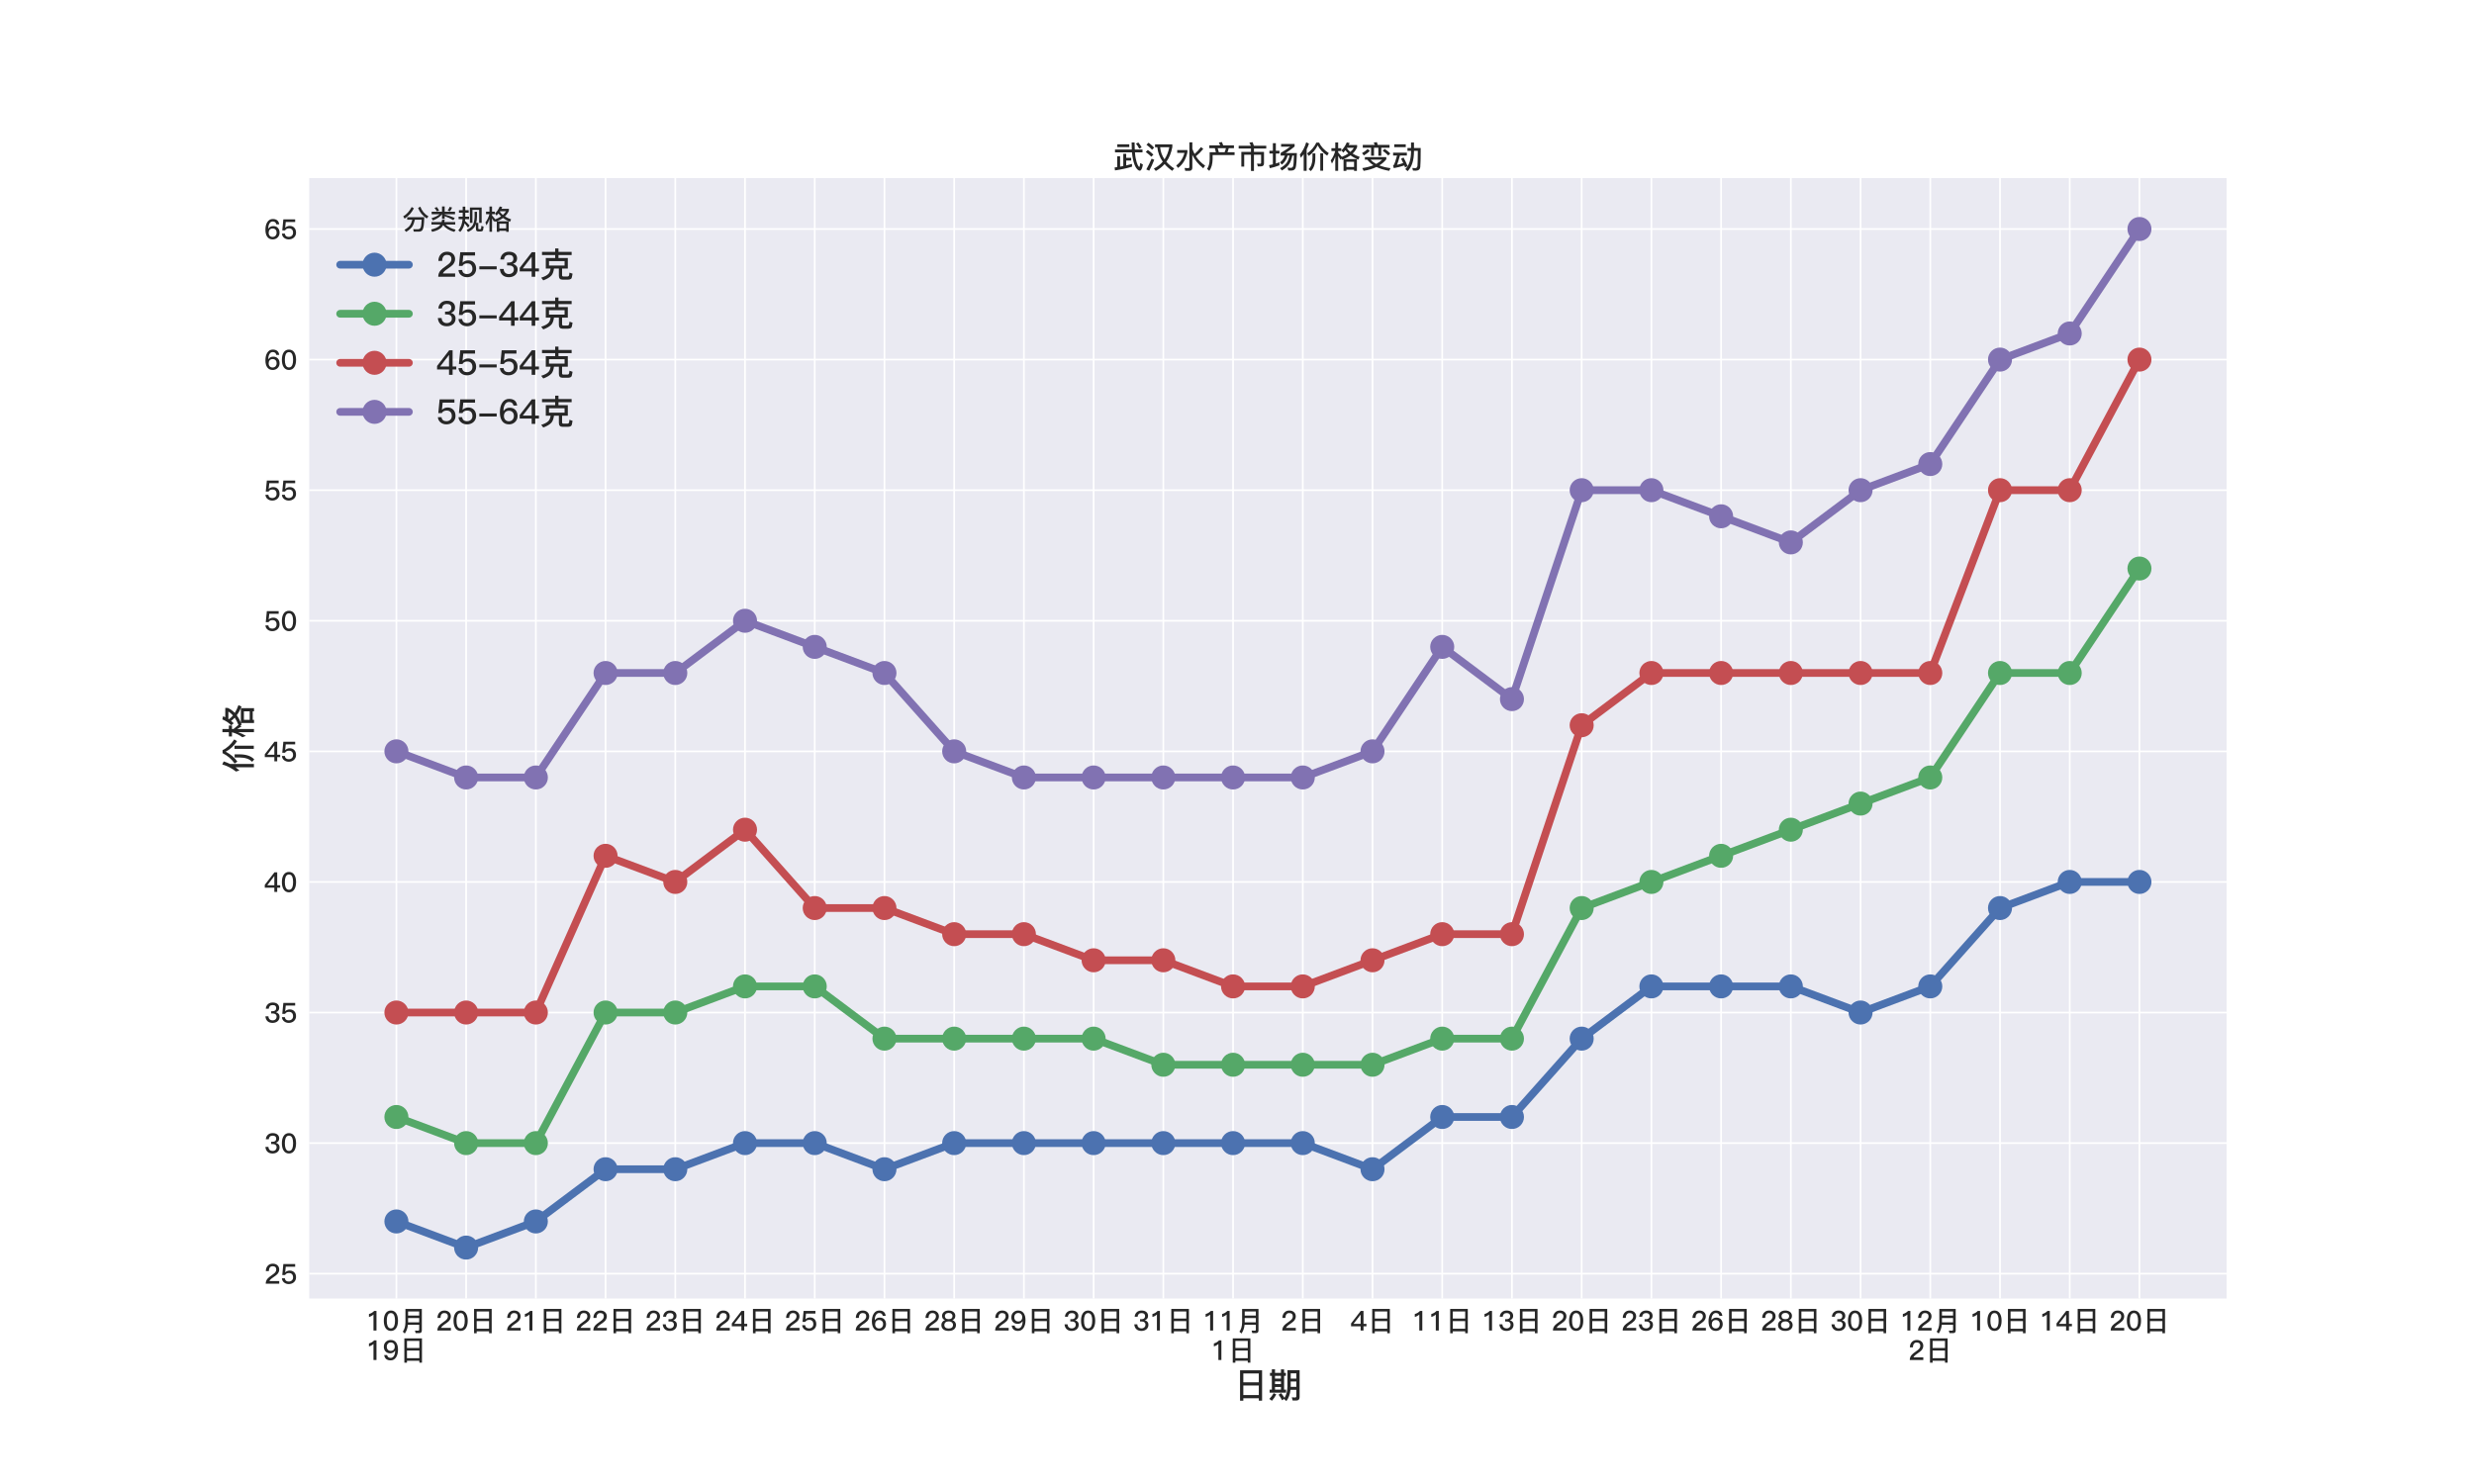 <?xml version="1.0" encoding="utf-8" standalone="no"?>
<!DOCTYPE svg PUBLIC "-//W3C//DTD SVG 1.1//EN"
  "http://www.w3.org/Graphics/SVG/1.1/DTD/svg11.dtd">
<!-- Created with matplotlib (http://matplotlib.org/) -->
<svg height="864pt" version="1.1" viewBox="0 0 1440 864" width="1440pt" xmlns="http://www.w3.org/2000/svg" xmlns:xlink="http://www.w3.org/1999/xlink">
 <defs>
  <style type="text/css">
*{stroke-linecap:butt;stroke-linejoin:round;}
  </style>
 </defs>
 <g id="figure_1">
  <g id="patch_1">
   <path d="M 0 864 
L 1440 864 
L 1440 0 
L 0 0 
z
" style="fill:#ffffff;"/>
  </g>
  <g id="axes_1">
   <g id="patch_2">
    <path d="M 180 756 
L 1296 756 
L 1296 103.68 
L 180 103.68 
z
" style="fill:#eaeaf2;"/>
   </g>
   <g id="matplotlib.axis_1">
    <g id="xtick_1">
     <g id="line2d_1">
      <path clip-path="url(#p095905f7a2)" d="M 230.727 756 
L 230.727 103.68 
" style="fill:none;stroke:#ffffff;stroke-linecap:round;"/>
     </g>
     <g id="line2d_2"/>
     <g id="text_1">
      <!-- 10月 -->
      <defs>
       <path d="M 29.203 71.406 
C 26.797 68.797 23.906 66.5 20.406 64.297 
C 16.797 62.297 13.406 60.906 10.203 60.094 
L 10.203 49.297 
C 16.797 51.203 22.203 54.203 26.594 58.297 
L 26.594 0 
L 37.5 0 
L 37.5 71.406 
z
" id=".PingFang-SC-Medium-31"/>
       <path d="M 30 72.797 
C 21.594 72.797 15.094 69.297 10.5 62.203 
C 6.297 55.703 4.203 46.906 4.203 35.703 
C 4.203 24.594 6.297 15.797 10.5 9.203 
C 15.094 2.203 21.594 -1.406 30 -1.406 
C 38.406 -1.406 44.906 2.203 49.5 9.203 
C 53.703 15.797 55.797 24.703 55.797 35.703 
C 55.797 46.797 53.703 55.594 49.5 62.203 
C 44.906 69.297 38.406 72.797 30 72.797 
z
M 30 63.594 
C 35.797 63.594 40 60.406 42.406 53.906 
C 44.094 49.5 45 43.406 45 35.703 
C 45 28.094 44.094 22 42.406 17.5 
C 40 11.094 35.797 7.797 30 7.797 
C 24.094 7.797 20 11.094 17.594 17.5 
C 15.797 22 15 28.094 15 35.703 
C 15 43.406 15.797 49.5 17.594 53.906 
C 20 60.406 24.094 63.594 30 63.594 
z
" id=".PingFang-SC-Medium-30"/>
       <path d="M 32.406 45.5 
L 72.906 45.5 
L 72.906 29.797 
L 32.406 29.797 
z
M 72.906 54.406 
L 32.406 54.406 
L 32.406 69.406 
L 72.906 69.406 
z
M 31.906 21 
L 72.906 21 
L 72.906 3.5 
C 72.906 0.906 71.797 -0.5 69.703 -0.5 
C 65.906 -0.5 61.797 -0.297 57.406 -0.094 
L 60 -9.406 
L 72.797 -9.406 
C 79.203 -9.406 82.5 -6.203 82.5 0.203 
L 82.5 78.5 
L 22.906 78.5 
L 22.906 29.406 
C 22.703 15.797 19.5 4.594 13.203 -4.203 
L 20.5 -10.906 
C 26.797 -2.406 30.594 8.203 31.906 21 
z
" id=".PingFang-SC-Medium-6708"/>
      </defs>
      <g style="fill:#262626;" transform="translate(213.127 774.648)scale(0.16 -0.16)">
       <use xlink:href="#.PingFang-SC-Medium-31"/>
       <use x="60" xlink:href="#.PingFang-SC-Medium-30"/>
       <use x="120" xlink:href="#.PingFang-SC-Medium-6708"/>
      </g>
      <!-- 19日 -->
      <defs>
       <path d="M 29.203 72.797 
C 22.094 72.797 16.203 70.5 11.406 65.797 
C 6.594 61.203 4.297 55.406 4.297 48.203 
C 4.297 41.203 6.297 35.5 10.406 31.094 
C 14.594 26.594 20.297 24.297 27.297 24.297 
C 31 24.297 34.297 25.094 37.203 26.5 
C 40.203 28.094 42.797 30.406 44.797 33.5 
L 45.203 33.5 
C 45.203 33 45.297 32.594 45.297 32.203 
C 45.297 25.297 43.797 19.5 41 14.906 
C 38 10.094 34.094 7.594 29.203 7.594 
C 22 7.594 17.594 11.094 16.203 18 
L 5.594 18 
C 7.406 5.094 15.203 -1.406 29.094 -1.406 
C 37.297 -1.406 43.797 2.297 48.703 9.5 
C 53.406 16.703 55.797 26.094 55.797 37.703 
C 55.797 48.703 53.5 57.203 49.094 63.297 
C 44.5 69.703 37.906 72.797 29.203 72.797 
z
M 29.594 63.797 
C 33.797 63.797 37.297 62.406 40 59.594 
C 42.594 56.906 44 53.203 44 48.5 
C 44 43.906 42.703 40.094 40.094 37.297 
C 37.5 34.5 33.906 33.094 29.5 33.094 
C 25 33.094 21.5 34.5 19 37.297 
C 16.297 40 15 43.594 15 48.203 
C 15 52.797 16.297 56.5 19 59.406 
C 21.594 62.406 25.203 63.797 29.594 63.797 
z
" id=".PingFang-SC-Medium-39"/>
       <path d="M 83 78.594 
L 18.906 78.594 
L 18.906 -9.906 
L 28.406 -9.906 
L 28.406 -2.797 
L 73.5 -2.797 
L 73.5 -9.797 
L 83 -9.797 
z
M 28.406 6.5 
L 28.406 34.297 
L 73.5 34.297 
L 73.5 6.5 
z
M 28.406 43.594 
L 28.406 69.406 
L 73.5 69.406 
L 73.5 43.594 
z
" id=".PingFang-SC-Medium-65e5"/>
      </defs>
      <g style="fill:#262626;" transform="translate(213.127 791.792)scale(0.16 -0.16)">
       <use xlink:href="#.PingFang-SC-Medium-31"/>
       <use x="60" xlink:href="#.PingFang-SC-Medium-39"/>
       <use x="120" xlink:href="#.PingFang-SC-Medium-65e5"/>
      </g>
     </g>
    </g>
    <g id="xtick_2">
     <g id="line2d_3">
      <path clip-path="url(#p095905f7a2)" d="M 271.309 756 
L 271.309 103.68 
" style="fill:none;stroke:#ffffff;stroke-linecap:round;"/>
     </g>
     <g id="line2d_4"/>
     <g id="text_2">
      <!-- 20日 -->
      <defs>
       <path d="M 31.094 72.797 
C 23.5 72.797 17.297 70.297 12.703 65.094 
C 8.203 60.297 5.906 53.906 5.797 45.906 
L 16.703 45.906 
C 16.906 51.703 18.094 56 20.5 59 
C 22.797 62.094 26.203 63.594 30.703 63.594 
C 34.906 63.594 38.203 62.594 40.406 60.594 
C 42.594 58.594 43.703 55.594 43.703 51.594 
C 43.703 47.406 42 43.5 38.797 39.906 
C 36.797 37.797 33.406 35.094 28.594 31.703 
C 20.5 26.094 15.094 21.797 12.5 18.703 
C 7.703 13.297 5.406 7.094 5.406 0 
L 54.594 0 
L 54.594 9.594 
L 18.906 9.594 
C 20.406 13.5 25 18 32.703 23.094 
C 39.797 27.906 44.703 31.703 47.5 34.594 
C 52.094 39.703 54.5 45.297 54.5 51.5 
C 54.5 57.797 52.297 62.906 48 66.906 
C 43.594 70.906 37.906 72.797 31.094 72.797 
z
" id=".PingFang-SC-Medium-32"/>
      </defs>
      <g style="fill:#262626;" transform="translate(253.709 774.648)scale(0.16 -0.16)">
       <use xlink:href="#.PingFang-SC-Medium-32"/>
       <use x="60" xlink:href="#.PingFang-SC-Medium-30"/>
       <use x="120" xlink:href="#.PingFang-SC-Medium-65e5"/>
      </g>
     </g>
    </g>
    <g id="xtick_3">
     <g id="line2d_5">
      <path clip-path="url(#p095905f7a2)" d="M 311.891 756 
L 311.891 103.68 
" style="fill:none;stroke:#ffffff;stroke-linecap:round;"/>
     </g>
     <g id="line2d_6"/>
     <g id="text_3">
      <!-- 21日 -->
      <g style="fill:#262626;" transform="translate(294.291 774.648)scale(0.16 -0.16)">
       <use xlink:href="#.PingFang-SC-Medium-32"/>
       <use x="60" xlink:href="#.PingFang-SC-Medium-31"/>
       <use x="120" xlink:href="#.PingFang-SC-Medium-65e5"/>
      </g>
     </g>
    </g>
    <g id="xtick_4">
     <g id="line2d_7">
      <path clip-path="url(#p095905f7a2)" d="M 352.473 756 
L 352.473 103.68 
" style="fill:none;stroke:#ffffff;stroke-linecap:round;"/>
     </g>
     <g id="line2d_8"/>
     <g id="text_4">
      <!-- 22日 -->
      <g style="fill:#262626;" transform="translate(334.873 774.648)scale(0.16 -0.16)">
       <use xlink:href="#.PingFang-SC-Medium-32"/>
       <use x="60" xlink:href="#.PingFang-SC-Medium-32"/>
       <use x="120" xlink:href="#.PingFang-SC-Medium-65e5"/>
      </g>
     </g>
    </g>
    <g id="xtick_5">
     <g id="line2d_9">
      <path clip-path="url(#p095905f7a2)" d="M 393.055 756 
L 393.055 103.68 
" style="fill:none;stroke:#ffffff;stroke-linecap:round;"/>
     </g>
     <g id="line2d_10"/>
     <g id="text_5">
      <!-- 23日 -->
      <defs>
       <path d="M 30.703 72.797 
C 23.703 72.797 18 70.906 13.594 66.906 
C 8.906 62.906 6.297 57.406 5.703 50.297 
L 16.406 50.297 
C 16.797 54.703 18.297 58 20.703 60.203 
C 23.094 62.406 26.5 63.5 30.797 63.5 
C 35 63.5 38.297 62.594 40.5 60.594 
C 42.5 58.703 43.594 56 43.594 52.406 
C 43.594 48.797 42.406 46 40.203 44.094 
C 38 42.203 34.703 41.203 30.297 41.203 
L 25.203 41.203 
L 25.203 33 
L 30.406 33 
C 35.094 33 38.703 32 41.094 30 
C 43.703 28 45 24.906 45 20.703 
C 45 17.094 43.703 14.203 41.297 11.797 
C 38.5 9.203 34.797 7.797 30.203 7.797 
C 26 7.797 22.594 9 20 11.406 
C 17 14 15.5 17.703 15.297 22.5 
L 4.297 22.5 
C 4.906 14.5 7.703 8.406 12.703 4.203 
C 17.094 0.5 23 -1.406 30.297 -1.406 
C 37.906 -1.406 44.203 0.797 49 5 
C 53.5 9.203 55.797 14.594 55.797 21.203 
C 55.797 25.406 54.594 28.906 52.203 31.594 
C 50 34.203 46.797 36.203 42.594 37.5 
C 50.406 40.094 54.406 45.406 54.406 53.203 
C 54.406 59.297 52.203 64.094 48 67.594 
C 43.594 71.094 37.906 72.797 30.703 72.797 
z
" id=".PingFang-SC-Medium-33"/>
      </defs>
      <g style="fill:#262626;" transform="translate(375.455 774.648)scale(0.16 -0.16)">
       <use xlink:href="#.PingFang-SC-Medium-32"/>
       <use x="60" xlink:href="#.PingFang-SC-Medium-33"/>
       <use x="120" xlink:href="#.PingFang-SC-Medium-65e5"/>
      </g>
     </g>
    </g>
    <g id="xtick_6">
     <g id="line2d_11">
      <path clip-path="url(#p095905f7a2)" d="M 433.636 756 
L 433.636 103.68 
" style="fill:none;stroke:#ffffff;stroke-linecap:round;"/>
     </g>
     <g id="line2d_12"/>
     <g id="text_6">
      <!-- 24日 -->
      <defs>
       <path d="M 37.203 71.406 
L 2 25.797 
L 2 15.5 
L 36.797 15.5 
L 36.797 0 
L 47.203 0 
L 47.203 15.5 
L 58 15.5 
L 58 24.203 
L 47.203 24.203 
L 47.203 71.406 
z
M 36.5 57.594 
L 36.797 57.594 
L 36.797 24.203 
L 10.906 24.203 
z
" id=".PingFang-SC-Medium-34"/>
      </defs>
      <g style="fill:#262626;" transform="translate(416.036 774.648)scale(0.16 -0.16)">
       <use xlink:href="#.PingFang-SC-Medium-32"/>
       <use x="60" xlink:href="#.PingFang-SC-Medium-34"/>
       <use x="120" xlink:href="#.PingFang-SC-Medium-65e5"/>
      </g>
     </g>
    </g>
    <g id="xtick_7">
     <g id="line2d_13">
      <path clip-path="url(#p095905f7a2)" d="M 474.218 756 
L 474.218 103.68 
" style="fill:none;stroke:#ffffff;stroke-linecap:round;"/>
     </g>
     <g id="line2d_14"/>
     <g id="text_7">
      <!-- 25日 -->
      <defs>
       <path d="M 9.5 71.406 
L 5.594 31.406 
L 15.797 31.406 
C 17.203 34 19.094 35.906 21.703 37.094 
C 24.094 38.297 26.797 38.797 30 38.797 
C 34.797 38.797 38.406 37.406 41 34.594 
C 43.594 31.797 44.906 27.906 44.906 22.906 
C 44.906 18.297 43.406 14.703 40.406 11.906 
C 37.406 9.203 33.703 7.797 29.297 7.797 
C 25.297 7.797 22.094 8.703 19.703 10.5 
C 17 12.5 15.406 15.594 15 19.594 
L 4.297 19.594 
C 4.797 13 7.594 7.703 12.703 3.906 
C 17.297 0.406 22.797 -1.406 29.203 -1.406 
C 36.297 -1.406 42.406 0.703 47.5 4.906 
C 52.906 9.594 55.703 15.594 55.703 23 
C 55.703 30.703 53.5 36.703 49.297 41.094 
C 45.094 45.5 39.594 47.703 32.906 47.703 
C 29.703 47.703 26.703 47.203 24.094 46.094 
C 21.203 45.094 18.703 43.5 16.5 41.203 
L 16.203 41.203 
L 18.297 61.797 
L 52.5 61.797 
L 52.5 71.406 
z
" id=".PingFang-SC-Medium-35"/>
      </defs>
      <g style="fill:#262626;" transform="translate(456.618 774.648)scale(0.16 -0.16)">
       <use xlink:href="#.PingFang-SC-Medium-32"/>
       <use x="60" xlink:href="#.PingFang-SC-Medium-35"/>
       <use x="120" xlink:href="#.PingFang-SC-Medium-65e5"/>
      </g>
     </g>
    </g>
    <g id="xtick_8">
     <g id="line2d_15">
      <path clip-path="url(#p095905f7a2)" d="M 514.8 756 
L 514.8 103.68 
" style="fill:none;stroke:#ffffff;stroke-linecap:round;"/>
     </g>
     <g id="line2d_16"/>
     <g id="text_8">
      <!-- 26日 -->
      <defs>
       <path d="M 31 72.797 
C 22.797 72.797 16.203 69.203 11.406 61.906 
C 6.594 54.703 4.297 45.297 4.297 33.703 
C 4.297 22.797 6.5 14.297 10.906 8.203 
C 15.5 1.797 22.094 -1.406 30.906 -1.406 
C 37.906 -1.406 43.906 1 48.703 5.594 
C 53.406 10.203 55.797 16.094 55.797 23.203 
C 55.797 30.203 53.703 36 49.594 40.5 
C 45.406 44.906 39.797 47.094 32.797 47.094 
C 29 47.094 25.703 46.406 22.906 44.906 
C 19.797 43.406 17.297 41.094 15.297 37.906 
L 14.906 37.906 
C 14.797 38.5 14.797 38.906 14.797 39.203 
C 14.797 46.203 16.203 51.906 19.094 56.5 
C 22 61.406 25.906 63.797 30.906 63.797 
C 38.094 63.797 42.406 60.406 43.906 53.406 
L 54.5 53.406 
C 52.703 66.406 44.797 72.797 31 72.797 
z
M 30.594 38.297 
C 35 38.297 38.594 36.906 41.203 34.094 
C 43.797 31.5 45.094 27.797 45.094 23.203 
C 45.094 18.703 43.703 15 41 12 
C 38.406 9.094 34.906 7.594 30.5 7.594 
C 26.203 7.594 22.703 9 20.094 11.797 
C 17.406 14.594 16.094 18.297 16.094 22.906 
C 16.094 27.594 17.406 31.297 20 34.094 
C 22.594 36.906 26.094 38.297 30.594 38.297 
z
" id=".PingFang-SC-Medium-36"/>
      </defs>
      <g style="fill:#262626;" transform="translate(497.2 774.648)scale(0.16 -0.16)">
       <use xlink:href="#.PingFang-SC-Medium-32"/>
       <use x="60" xlink:href="#.PingFang-SC-Medium-36"/>
       <use x="120" xlink:href="#.PingFang-SC-Medium-65e5"/>
      </g>
     </g>
    </g>
    <g id="xtick_9">
     <g id="line2d_17">
      <path clip-path="url(#p095905f7a2)" d="M 555.382 756 
L 555.382 103.68 
" style="fill:none;stroke:#ffffff;stroke-linecap:round;"/>
     </g>
     <g id="line2d_18"/>
     <g id="text_9">
      <!-- 28日 -->
      <defs>
       <path d="M 30 72.797 
C 22.406 72.797 16.297 70.797 11.906 66.797 
C 7.906 63.203 5.906 58.703 5.906 53.406 
C 5.906 49.703 6.703 46.594 8.297 44.094 
C 10.094 41.406 12.797 39.406 16.406 38 
L 16.406 37.703 
C 12.906 36.906 10 34.906 7.594 31.703 
C 4.797 28.297 3.406 24.406 3.406 19.906 
C 3.406 13.594 5.703 8.5 10.297 4.5 
C 14.906 0.594 21.5 -1.406 30 -1.406 
C 38.406 -1.406 45 0.594 49.703 4.5 
C 54.297 8.5 56.594 13.594 56.594 19.906 
C 56.594 24.406 55.203 28.297 52.406 31.703 
C 50 34.906 47 36.906 43.594 37.703 
L 43.594 38 
C 47.203 39.406 49.906 41.406 51.703 44.094 
C 53.297 46.594 54.094 49.703 54.094 53.406 
C 54.094 58.703 52.094 63.203 48.094 66.797 
C 43.594 70.797 37.594 72.797 30 72.797 
z
M 30 64.094 
C 34.406 64.094 37.906 63 40.5 60.594 
C 42.703 58.594 43.906 56 43.906 53 
C 43.906 49.594 42.906 46.906 41.094 44.906 
C 38.703 42.5 35 41.297 30 41.297 
C 24.906 41.297 21.203 42.5 18.906 44.906 
C 17 46.906 16.094 49.594 16.094 53 
C 16.094 56 17.203 58.594 19.5 60.594 
C 22.094 63 25.594 64.094 30 64.094 
z
M 30 33.203 
C 35.203 33.203 39.094 31.906 41.906 29.297 
C 44.5 27 45.797 23.906 45.797 19.906 
C 45.797 16.203 44.5 13.203 41.906 10.906 
C 39 8.594 35 7.406 30 7.406 
C 24.906 7.406 21 8.594 18.297 10.906 
C 15.5 13.203 14.203 16.203 14.203 19.906 
C 14.203 23.906 15.5 27 18.203 29.406 
C 20.797 32 24.797 33.203 30 33.203 
z
" id=".PingFang-SC-Medium-38"/>
      </defs>
      <g style="fill:#262626;" transform="translate(537.782 774.648)scale(0.16 -0.16)">
       <use xlink:href="#.PingFang-SC-Medium-32"/>
       <use x="60" xlink:href="#.PingFang-SC-Medium-38"/>
       <use x="120" xlink:href="#.PingFang-SC-Medium-65e5"/>
      </g>
     </g>
    </g>
    <g id="xtick_10">
     <g id="line2d_19">
      <path clip-path="url(#p095905f7a2)" d="M 595.964 756 
L 595.964 103.68 
" style="fill:none;stroke:#ffffff;stroke-linecap:round;"/>
     </g>
     <g id="line2d_20"/>
     <g id="text_10">
      <!-- 29日 -->
      <g style="fill:#262626;" transform="translate(578.364 774.648)scale(0.16 -0.16)">
       <use xlink:href="#.PingFang-SC-Medium-32"/>
       <use x="60" xlink:href="#.PingFang-SC-Medium-39"/>
       <use x="120" xlink:href="#.PingFang-SC-Medium-65e5"/>
      </g>
     </g>
    </g>
    <g id="xtick_11">
     <g id="line2d_21">
      <path clip-path="url(#p095905f7a2)" d="M 636.545 756 
L 636.545 103.68 
" style="fill:none;stroke:#ffffff;stroke-linecap:round;"/>
     </g>
     <g id="line2d_22"/>
     <g id="text_11">
      <!-- 30日 -->
      <g style="fill:#262626;" transform="translate(618.945 774.648)scale(0.16 -0.16)">
       <use xlink:href="#.PingFang-SC-Medium-33"/>
       <use x="60" xlink:href="#.PingFang-SC-Medium-30"/>
       <use x="120" xlink:href="#.PingFang-SC-Medium-65e5"/>
      </g>
     </g>
    </g>
    <g id="xtick_12">
     <g id="line2d_23">
      <path clip-path="url(#p095905f7a2)" d="M 677.127 756 
L 677.127 103.68 
" style="fill:none;stroke:#ffffff;stroke-linecap:round;"/>
     </g>
     <g id="line2d_24"/>
     <g id="text_12">
      <!-- 31日 -->
      <g style="fill:#262626;" transform="translate(659.527 774.648)scale(0.16 -0.16)">
       <use xlink:href="#.PingFang-SC-Medium-33"/>
       <use x="60" xlink:href="#.PingFang-SC-Medium-31"/>
       <use x="120" xlink:href="#.PingFang-SC-Medium-65e5"/>
      </g>
     </g>
    </g>
    <g id="xtick_13">
     <g id="line2d_25">
      <path clip-path="url(#p095905f7a2)" d="M 717.709 756 
L 717.709 103.68 
" style="fill:none;stroke:#ffffff;stroke-linecap:round;"/>
     </g>
     <g id="line2d_26"/>
     <g id="text_13">
      <!-- 11月 -->
      <g style="fill:#262626;" transform="translate(700.109 774.648)scale(0.16 -0.16)">
       <use xlink:href="#.PingFang-SC-Medium-31"/>
       <use x="60" xlink:href="#.PingFang-SC-Medium-31"/>
       <use x="120" xlink:href="#.PingFang-SC-Medium-6708"/>
      </g>
      <!-- 1日 -->
      <g style="fill:#262626;" transform="translate(704.909 791.792)scale(0.16 -0.16)">
       <use xlink:href="#.PingFang-SC-Medium-31"/>
       <use x="60" xlink:href="#.PingFang-SC-Medium-65e5"/>
      </g>
     </g>
    </g>
    <g id="xtick_14">
     <g id="line2d_27">
      <path clip-path="url(#p095905f7a2)" d="M 758.291 756 
L 758.291 103.68 
" style="fill:none;stroke:#ffffff;stroke-linecap:round;"/>
     </g>
     <g id="line2d_28"/>
     <g id="text_14">
      <!-- 2日 -->
      <g style="fill:#262626;" transform="translate(745.491 774.648)scale(0.16 -0.16)">
       <use xlink:href="#.PingFang-SC-Medium-32"/>
       <use x="60" xlink:href="#.PingFang-SC-Medium-65e5"/>
      </g>
     </g>
    </g>
    <g id="xtick_15">
     <g id="line2d_29">
      <path clip-path="url(#p095905f7a2)" d="M 798.873 756 
L 798.873 103.68 
" style="fill:none;stroke:#ffffff;stroke-linecap:round;"/>
     </g>
     <g id="line2d_30"/>
     <g id="text_15">
      <!-- 4日 -->
      <g style="fill:#262626;" transform="translate(786.073 774.648)scale(0.16 -0.16)">
       <use xlink:href="#.PingFang-SC-Medium-34"/>
       <use x="60" xlink:href="#.PingFang-SC-Medium-65e5"/>
      </g>
     </g>
    </g>
    <g id="xtick_16">
     <g id="line2d_31">
      <path clip-path="url(#p095905f7a2)" d="M 839.455 756 
L 839.455 103.68 
" style="fill:none;stroke:#ffffff;stroke-linecap:round;"/>
     </g>
     <g id="line2d_32"/>
     <g id="text_16">
      <!-- 11日 -->
      <g style="fill:#262626;" transform="translate(821.855 774.648)scale(0.16 -0.16)">
       <use xlink:href="#.PingFang-SC-Medium-31"/>
       <use x="60" xlink:href="#.PingFang-SC-Medium-31"/>
       <use x="120" xlink:href="#.PingFang-SC-Medium-65e5"/>
      </g>
     </g>
    </g>
    <g id="xtick_17">
     <g id="line2d_33">
      <path clip-path="url(#p095905f7a2)" d="M 880.036 756 
L 880.036 103.68 
" style="fill:none;stroke:#ffffff;stroke-linecap:round;"/>
     </g>
     <g id="line2d_34"/>
     <g id="text_17">
      <!-- 13日 -->
      <g style="fill:#262626;" transform="translate(862.436 774.648)scale(0.16 -0.16)">
       <use xlink:href="#.PingFang-SC-Medium-31"/>
       <use x="60" xlink:href="#.PingFang-SC-Medium-33"/>
       <use x="120" xlink:href="#.PingFang-SC-Medium-65e5"/>
      </g>
     </g>
    </g>
    <g id="xtick_18">
     <g id="line2d_35">
      <path clip-path="url(#p095905f7a2)" d="M 920.618 756 
L 920.618 103.68 
" style="fill:none;stroke:#ffffff;stroke-linecap:round;"/>
     </g>
     <g id="line2d_36"/>
     <g id="text_18">
      <!-- 20日 -->
      <g style="fill:#262626;" transform="translate(903.018 774.648)scale(0.16 -0.16)">
       <use xlink:href="#.PingFang-SC-Medium-32"/>
       <use x="60" xlink:href="#.PingFang-SC-Medium-30"/>
       <use x="120" xlink:href="#.PingFang-SC-Medium-65e5"/>
      </g>
     </g>
    </g>
    <g id="xtick_19">
     <g id="line2d_37">
      <path clip-path="url(#p095905f7a2)" d="M 961.2 756 
L 961.2 103.68 
" style="fill:none;stroke:#ffffff;stroke-linecap:round;"/>
     </g>
     <g id="line2d_38"/>
     <g id="text_19">
      <!-- 23日 -->
      <g style="fill:#262626;" transform="translate(943.6 774.648)scale(0.16 -0.16)">
       <use xlink:href="#.PingFang-SC-Medium-32"/>
       <use x="60" xlink:href="#.PingFang-SC-Medium-33"/>
       <use x="120" xlink:href="#.PingFang-SC-Medium-65e5"/>
      </g>
     </g>
    </g>
    <g id="xtick_20">
     <g id="line2d_39">
      <path clip-path="url(#p095905f7a2)" d="M 1001.782 756 
L 1001.782 103.68 
" style="fill:none;stroke:#ffffff;stroke-linecap:round;"/>
     </g>
     <g id="line2d_40"/>
     <g id="text_20">
      <!-- 26日 -->
      <g style="fill:#262626;" transform="translate(984.182 774.648)scale(0.16 -0.16)">
       <use xlink:href="#.PingFang-SC-Medium-32"/>
       <use x="60" xlink:href="#.PingFang-SC-Medium-36"/>
       <use x="120" xlink:href="#.PingFang-SC-Medium-65e5"/>
      </g>
     </g>
    </g>
    <g id="xtick_21">
     <g id="line2d_41">
      <path clip-path="url(#p095905f7a2)" d="M 1042.364 756 
L 1042.364 103.68 
" style="fill:none;stroke:#ffffff;stroke-linecap:round;"/>
     </g>
     <g id="line2d_42"/>
     <g id="text_21">
      <!-- 28日 -->
      <g style="fill:#262626;" transform="translate(1024.764 774.648)scale(0.16 -0.16)">
       <use xlink:href="#.PingFang-SC-Medium-32"/>
       <use x="60" xlink:href="#.PingFang-SC-Medium-38"/>
       <use x="120" xlink:href="#.PingFang-SC-Medium-65e5"/>
      </g>
     </g>
    </g>
    <g id="xtick_22">
     <g id="line2d_43">
      <path clip-path="url(#p095905f7a2)" d="M 1082.945 756 
L 1082.945 103.68 
" style="fill:none;stroke:#ffffff;stroke-linecap:round;"/>
     </g>
     <g id="line2d_44"/>
     <g id="text_22">
      <!-- 30日 -->
      <g style="fill:#262626;" transform="translate(1065.345 774.648)scale(0.16 -0.16)">
       <use xlink:href="#.PingFang-SC-Medium-33"/>
       <use x="60" xlink:href="#.PingFang-SC-Medium-30"/>
       <use x="120" xlink:href="#.PingFang-SC-Medium-65e5"/>
      </g>
     </g>
    </g>
    <g id="xtick_23">
     <g id="line2d_45">
      <path clip-path="url(#p095905f7a2)" d="M 1123.527 756 
L 1123.527 103.68 
" style="fill:none;stroke:#ffffff;stroke-linecap:round;"/>
     </g>
     <g id="line2d_46"/>
     <g id="text_23">
      <!-- 12月 -->
      <g style="fill:#262626;" transform="translate(1105.927 774.648)scale(0.16 -0.16)">
       <use xlink:href="#.PingFang-SC-Medium-31"/>
       <use x="60" xlink:href="#.PingFang-SC-Medium-32"/>
       <use x="120" xlink:href="#.PingFang-SC-Medium-6708"/>
      </g>
      <!-- 2日 -->
      <g style="fill:#262626;" transform="translate(1110.727 791.792)scale(0.16 -0.16)">
       <use xlink:href="#.PingFang-SC-Medium-32"/>
       <use x="60" xlink:href="#.PingFang-SC-Medium-65e5"/>
      </g>
     </g>
    </g>
    <g id="xtick_24">
     <g id="line2d_47">
      <path clip-path="url(#p095905f7a2)" d="M 1164.109 756 
L 1164.109 103.68 
" style="fill:none;stroke:#ffffff;stroke-linecap:round;"/>
     </g>
     <g id="line2d_48"/>
     <g id="text_24">
      <!-- 10日 -->
      <g style="fill:#262626;" transform="translate(1146.509 774.648)scale(0.16 -0.16)">
       <use xlink:href="#.PingFang-SC-Medium-31"/>
       <use x="60" xlink:href="#.PingFang-SC-Medium-30"/>
       <use x="120" xlink:href="#.PingFang-SC-Medium-65e5"/>
      </g>
     </g>
    </g>
    <g id="xtick_25">
     <g id="line2d_49">
      <path clip-path="url(#p095905f7a2)" d="M 1204.691 756 
L 1204.691 103.68 
" style="fill:none;stroke:#ffffff;stroke-linecap:round;"/>
     </g>
     <g id="line2d_50"/>
     <g id="text_25">
      <!-- 14日 -->
      <g style="fill:#262626;" transform="translate(1187.091 774.648)scale(0.16 -0.16)">
       <use xlink:href="#.PingFang-SC-Medium-31"/>
       <use x="60" xlink:href="#.PingFang-SC-Medium-34"/>
       <use x="120" xlink:href="#.PingFang-SC-Medium-65e5"/>
      </g>
     </g>
    </g>
    <g id="xtick_26">
     <g id="line2d_51">
      <path clip-path="url(#p095905f7a2)" d="M 1245.273 756 
L 1245.273 103.68 
" style="fill:none;stroke:#ffffff;stroke-linecap:round;"/>
     </g>
     <g id="line2d_52"/>
     <g id="text_26">
      <!-- 20日 -->
      <g style="fill:#262626;" transform="translate(1227.673 774.648)scale(0.16 -0.16)">
       <use xlink:href="#.PingFang-SC-Medium-32"/>
       <use x="60" xlink:href="#.PingFang-SC-Medium-30"/>
       <use x="120" xlink:href="#.PingFang-SC-Medium-65e5"/>
      </g>
     </g>
    </g>
    <g id="text_27">
     <!-- 日期 -->
     <defs>
      <path d="M 11.406 81.5 
L 11.406 71.203 
L 6 71.203 
L 6 62.406 
L 11.406 62.406 
L 11.406 22.297 
L 4.906 22.297 
L 4.906 13.5 
L 52.797 13.5 
L 52.797 22.297 
L 47.094 22.297 
L 47.094 62.406 
L 52.297 62.406 
L 52.297 71.203 
L 47.094 71.203 
L 47.094 81.297 
L 37.906 81.297 
L 37.906 71.203 
L 20.594 71.203 
L 20.594 81.5 
z
M 20.594 22.297 
L 20.594 30.094 
L 37.906 30.094 
L 37.906 22.297 
z
M 37.906 62.406 
L 37.906 54.5 
L 20.594 54.5 
L 20.594 62.406 
z
M 20.594 38.406 
L 20.594 46.203 
L 37.906 46.203 
L 37.906 38.406 
z
M 38.406 12.297 
L 31.094 7.594 
C 35.297 1.703 38.703 -3.703 41.203 -8.703 
L 46.906 -4.703 
L 53.703 -11 
C 60.297 -2.203 64.297 8.703 65.703 21.797 
L 82.703 21.797 
L 82.703 3.797 
C 82.703 1 81.594 -0.5 79.406 -0.5 
C 76.297 -0.5 73 -0.297 69.406 -0.094 
L 72 -9.406 
L 82.406 -9.406 
C 88.906 -9.406 92.203 -6.094 92.203 0.406 
L 92.203 78.797 
L 56.797 78.797 
L 56.797 31 
C 56.703 18 53.797 7.203 48.203 -1.594 
C 45.797 2.406 42.5 7.094 38.406 12.297 
z
M 16.703 12.094 
C 13.094 5.594 8.906 0 4.094 -4.703 
L 11.594 -10.094 
C 16.406 -4.906 20.703 1.297 24.297 8.406 
z
M 66.297 45.906 
L 82.703 45.906 
L 82.703 30.5 
L 66.297 30.5 
z
M 82.703 54.5 
L 66.297 54.5 
L 66.297 69.797 
L 82.703 69.797 
z
" id=".PingFang-SC-Medium-671f"/>
     </defs>
     <g style="fill:#262626;" transform="translate(718 813.519)scale(0.2 -0.2)">
      <use xlink:href="#.PingFang-SC-Medium-65e5"/>
      <use x="100" xlink:href="#.PingFang-SC-Medium-671f"/>
     </g>
    </g>
   </g>
   <g id="matplotlib.axis_2">
    <g id="ytick_1">
     <g id="line2d_53">
      <path clip-path="url(#p095905f7a2)" d="M 180 741.555 
L 1296 741.555 
" style="fill:none;stroke:#ffffff;stroke-linecap:round;"/>
     </g>
     <g id="line2d_54"/>
     <g id="text_28">
      <!-- 25 -->
      <g style="fill:#262626;" transform="translate(153.8 747.378)scale(0.16 -0.16)">
       <use xlink:href="#.PingFang-SC-Medium-32"/>
       <use x="60" xlink:href="#.PingFang-SC-Medium-35"/>
      </g>
     </g>
    </g>
    <g id="ytick_2">
     <g id="line2d_55">
      <path clip-path="url(#p095905f7a2)" d="M 180 665.527 
L 1296 665.527 
" style="fill:none;stroke:#ffffff;stroke-linecap:round;"/>
     </g>
     <g id="line2d_56"/>
     <g id="text_29">
      <!-- 30 -->
      <g style="fill:#262626;" transform="translate(153.8 671.35)scale(0.16 -0.16)">
       <use xlink:href="#.PingFang-SC-Medium-33"/>
       <use x="60" xlink:href="#.PingFang-SC-Medium-30"/>
      </g>
     </g>
    </g>
    <g id="ytick_3">
     <g id="line2d_57">
      <path clip-path="url(#p095905f7a2)" d="M 180 589.499 
L 1296 589.499 
" style="fill:none;stroke:#ffffff;stroke-linecap:round;"/>
     </g>
     <g id="line2d_58"/>
     <g id="text_30">
      <!-- 35 -->
      <g style="fill:#262626;" transform="translate(153.8 595.322)scale(0.16 -0.16)">
       <use xlink:href="#.PingFang-SC-Medium-33"/>
       <use x="60" xlink:href="#.PingFang-SC-Medium-35"/>
      </g>
     </g>
    </g>
    <g id="ytick_4">
     <g id="line2d_59">
      <path clip-path="url(#p095905f7a2)" d="M 180 513.471 
L 1296 513.471 
" style="fill:none;stroke:#ffffff;stroke-linecap:round;"/>
     </g>
     <g id="line2d_60"/>
     <g id="text_31">
      <!-- 40 -->
      <g style="fill:#262626;" transform="translate(153.8 519.295)scale(0.16 -0.16)">
       <use xlink:href="#.PingFang-SC-Medium-34"/>
       <use x="60" xlink:href="#.PingFang-SC-Medium-30"/>
      </g>
     </g>
    </g>
    <g id="ytick_5">
     <g id="line2d_61">
      <path clip-path="url(#p095905f7a2)" d="M 180 437.443 
L 1296 437.443 
" style="fill:none;stroke:#ffffff;stroke-linecap:round;"/>
     </g>
     <g id="line2d_62"/>
     <g id="text_32">
      <!-- 45 -->
      <g style="fill:#262626;" transform="translate(153.8 443.267)scale(0.16 -0.16)">
       <use xlink:href="#.PingFang-SC-Medium-34"/>
       <use x="60" xlink:href="#.PingFang-SC-Medium-35"/>
      </g>
     </g>
    </g>
    <g id="ytick_6">
     <g id="line2d_63">
      <path clip-path="url(#p095905f7a2)" d="M 180 361.415 
L 1296 361.415 
" style="fill:none;stroke:#ffffff;stroke-linecap:round;"/>
     </g>
     <g id="line2d_64"/>
     <g id="text_33">
      <!-- 50 -->
      <g style="fill:#262626;" transform="translate(153.8 367.239)scale(0.16 -0.16)">
       <use xlink:href="#.PingFang-SC-Medium-35"/>
       <use x="60" xlink:href="#.PingFang-SC-Medium-30"/>
      </g>
     </g>
    </g>
    <g id="ytick_7">
     <g id="line2d_65">
      <path clip-path="url(#p095905f7a2)" d="M 180 285.387 
L 1296 285.387 
" style="fill:none;stroke:#ffffff;stroke-linecap:round;"/>
     </g>
     <g id="line2d_66"/>
     <g id="text_34">
      <!-- 55 -->
      <g style="fill:#262626;" transform="translate(153.8 291.211)scale(0.16 -0.16)">
       <use xlink:href="#.PingFang-SC-Medium-35"/>
       <use x="60" xlink:href="#.PingFang-SC-Medium-35"/>
      </g>
     </g>
    </g>
    <g id="ytick_8">
     <g id="line2d_67">
      <path clip-path="url(#p095905f7a2)" d="M 180 209.359 
L 1296 209.359 
" style="fill:none;stroke:#ffffff;stroke-linecap:round;"/>
     </g>
     <g id="line2d_68"/>
     <g id="text_35">
      <!-- 60 -->
      <g style="fill:#262626;" transform="translate(153.8 215.183)scale(0.16 -0.16)">
       <use xlink:href="#.PingFang-SC-Medium-36"/>
       <use x="60" xlink:href="#.PingFang-SC-Medium-30"/>
      </g>
     </g>
    </g>
    <g id="ytick_9">
     <g id="line2d_69">
      <path clip-path="url(#p095905f7a2)" d="M 180 133.331 
L 1296 133.331 
" style="fill:none;stroke:#ffffff;stroke-linecap:round;"/>
     </g>
     <g id="line2d_70"/>
     <g id="text_36">
      <!-- 65 -->
      <g style="fill:#262626;" transform="translate(153.8 139.155)scale(0.16 -0.16)">
       <use xlink:href="#.PingFang-SC-Medium-36"/>
       <use x="60" xlink:href="#.PingFang-SC-Medium-35"/>
      </g>
     </g>
    </g>
    <g id="text_37">
     <!-- 价格 -->
     <defs>
      <path d="M 15.594 43.703 
L 15.594 -9.797 
L 25.203 -9.797 
L 25.203 59.5 
C 28.203 65.5 30.703 71.703 32.703 78.203 
L 23.797 82.406 
C 19.406 67.203 12.5 53.906 3.203 42.5 
L 6.406 32.297 
C 9.594 35.906 12.703 39.703 15.594 43.703 
z
M 69.297 46.703 
L 69.297 -9.406 
L 78.5 -9.406 
L 78.5 46.703 
z
M 44.094 46.406 
L 44.094 31.594 
C 43.906 15 39.703 3 31.5 -4.5 
L 38.594 -10.703 
C 48.203 -1.797 53.094 12.297 53.297 31.594 
L 53.297 46.406 
z
M 56.703 81.5 
C 49.703 67.094 39.703 55.406 26.703 46.406 
L 32 38.297 
C 43.703 46.297 53.406 57.703 61 72.406 
C 67.703 59.297 77.906 48.297 91.5 39.297 
L 96.797 47.406 
C 82 57.203 71.5 68.5 65.406 81.5 
z
" id=".PingFang-SC-Medium-4ef7"/>
      <path d="M 27.094 38.703 
C 29.203 35.406 31.703 31.297 34.594 26.297 
L 36.906 29.797 
L 39.797 26 
C 41.297 26.594 42.906 27.203 44.5 27.797 
L 44.5 -10.094 
L 53.797 -10.094 
L 53.797 -6.297 
L 78.5 -6.297 
L 78.5 -10.094 
L 87.703 -10.094 
L 87.703 28.203 
L 45.406 28.203 
C 53.594 31.594 60.906 35.594 67.094 40.203 
C 74 35 82.406 30.406 92.297 26.203 
L 96.594 35.203 
C 88 38.203 80.406 41.703 73.906 45.906 
C 80.203 51.906 85 58.703 88.406 66.297 
L 88.406 73.594 
L 61.297 73.594 
C 62.297 75.594 63.203 77.797 64.203 80 
L 55.094 82.094 
C 50.297 71.094 44.5 62.594 37.703 56.406 
L 43.703 49.094 
C 46.094 51.5 48.5 54 50.703 56.703 
C 53.297 53 56.406 49.5 60 46.094 
C 54 42.094 47 38.5 39 35.297 
C 35 40.5 31.094 45.203 27.094 49.594 
L 27.094 54.094 
L 37.203 54.094 
L 37.203 63.203 
L 27.094 63.203 
L 27.094 81.906 
L 17.797 81.906 
L 17.797 63.203 
L 5.297 63.203 
L 5.297 54.094 
L 17.594 54.094 
C 14.5 42.703 9.594 32.594 3 23.797 
L 7.094 13.5 
C 11.297 20.406 14.906 28 17.797 36.297 
L 17.797 -9.906 
L 27.094 -9.906 
z
M 53.797 2.5 
L 53.797 19.406 
L 78.5 19.406 
L 78.5 2.5 
z
M 66.5 51.203 
C 62 54.906 58.297 58.906 55.406 63.297 
C 55.594 63.703 55.906 64.203 56.203 64.594 
L 77.906 64.594 
C 75 59.797 71.203 55.406 66.5 51.203 
z
" id=".PingFang-SC-Medium-683c"/>
     </defs>
     <g style="fill:#262626;" transform="translate(145.841 449.84)rotate(-90)scale(0.2 -0.2)">
      <use xlink:href="#.PingFang-SC-Medium-4ef7"/>
      <use x="100" xlink:href="#.PingFang-SC-Medium-683c"/>
     </g>
    </g>
   </g>
   <g id="line2d_71">
    <path clip-path="url(#p095905f7a2)" d="M 230.727 711.143 
L 271.309 726.349 
L 311.891 711.143 
L 352.473 680.732 
L 393.055 680.732 
L 433.636 665.527 
L 474.218 665.527 
L 514.8 680.732 
L 555.382 665.527 
L 595.964 665.527 
L 636.545 665.527 
L 677.127 665.527 
L 717.709 665.527 
L 758.291 665.527 
L 798.873 680.732 
L 839.455 650.321 
L 880.036 650.321 
L 920.618 604.704 
L 961.2 574.293 
L 1001.782 574.293 
L 1042.364 574.293 
L 1082.945 589.499 
L 1123.527 574.293 
L 1164.109 528.676 
L 1204.691 513.471 
L 1245.273 513.471 
" style="fill:none;stroke:#4c72b0;stroke-linecap:round;stroke-width:4.5;"/>
    <defs>
     <path d="M 0 7 
C 1.856 7 3.637 6.262 4.95 4.95 
C 6.262 3.637 7 1.856 7 0 
C 7 -1.856 6.262 -3.637 4.95 -4.95 
C 3.637 -6.262 1.856 -7 0 -7 
C -1.856 -7 -3.637 -6.262 -4.95 -4.95 
C -6.262 -3.637 -7 -1.856 -7 0 
C -7 1.856 -6.262 3.637 -4.95 4.95 
C -3.637 6.262 -1.856 7 0 7 
z
" id="medca8fbbea"/>
    </defs>
    <g clip-path="url(#p095905f7a2)">
     <use style="fill:#4c72b0;" x="230.727" xlink:href="#medca8fbbea" y="711.143"/>
     <use style="fill:#4c72b0;" x="271.309" xlink:href="#medca8fbbea" y="726.349"/>
     <use style="fill:#4c72b0;" x="311.891" xlink:href="#medca8fbbea" y="711.143"/>
     <use style="fill:#4c72b0;" x="352.473" xlink:href="#medca8fbbea" y="680.732"/>
     <use style="fill:#4c72b0;" x="393.055" xlink:href="#medca8fbbea" y="680.732"/>
     <use style="fill:#4c72b0;" x="433.636" xlink:href="#medca8fbbea" y="665.527"/>
     <use style="fill:#4c72b0;" x="474.218" xlink:href="#medca8fbbea" y="665.527"/>
     <use style="fill:#4c72b0;" x="514.8" xlink:href="#medca8fbbea" y="680.732"/>
     <use style="fill:#4c72b0;" x="555.382" xlink:href="#medca8fbbea" y="665.527"/>
     <use style="fill:#4c72b0;" x="595.964" xlink:href="#medca8fbbea" y="665.527"/>
     <use style="fill:#4c72b0;" x="636.545" xlink:href="#medca8fbbea" y="665.527"/>
     <use style="fill:#4c72b0;" x="677.127" xlink:href="#medca8fbbea" y="665.527"/>
     <use style="fill:#4c72b0;" x="717.709" xlink:href="#medca8fbbea" y="665.527"/>
     <use style="fill:#4c72b0;" x="758.291" xlink:href="#medca8fbbea" y="665.527"/>
     <use style="fill:#4c72b0;" x="798.873" xlink:href="#medca8fbbea" y="680.732"/>
     <use style="fill:#4c72b0;" x="839.455" xlink:href="#medca8fbbea" y="650.321"/>
     <use style="fill:#4c72b0;" x="880.036" xlink:href="#medca8fbbea" y="650.321"/>
     <use style="fill:#4c72b0;" x="920.618" xlink:href="#medca8fbbea" y="604.704"/>
     <use style="fill:#4c72b0;" x="961.2" xlink:href="#medca8fbbea" y="574.293"/>
     <use style="fill:#4c72b0;" x="1001.782" xlink:href="#medca8fbbea" y="574.293"/>
     <use style="fill:#4c72b0;" x="1042.364" xlink:href="#medca8fbbea" y="574.293"/>
     <use style="fill:#4c72b0;" x="1082.945" xlink:href="#medca8fbbea" y="589.499"/>
     <use style="fill:#4c72b0;" x="1123.527" xlink:href="#medca8fbbea" y="574.293"/>
     <use style="fill:#4c72b0;" x="1164.109" xlink:href="#medca8fbbea" y="528.676"/>
     <use style="fill:#4c72b0;" x="1204.691" xlink:href="#medca8fbbea" y="513.471"/>
     <use style="fill:#4c72b0;" x="1245.273" xlink:href="#medca8fbbea" y="513.471"/>
    </g>
   </g>
   <g id="line2d_72">
    <path clip-path="url(#p095905f7a2)" d="M 230.727 650.321 
L 271.309 665.527 
L 311.891 665.527 
L 352.473 589.499 
L 393.055 589.499 
L 433.636 574.293 
L 474.218 574.293 
L 514.8 604.704 
L 555.382 604.704 
L 595.964 604.704 
L 636.545 604.704 
L 677.127 619.91 
L 717.709 619.91 
L 758.291 619.91 
L 798.873 619.91 
L 839.455 604.704 
L 880.036 604.704 
L 920.618 528.676 
L 961.2 513.471 
L 1001.782 498.265 
L 1042.364 483.06 
L 1082.945 467.854 
L 1123.527 452.648 
L 1164.109 391.826 
L 1204.691 391.826 
L 1245.273 331.004 
" style="fill:none;stroke:#55a868;stroke-linecap:round;stroke-width:4.5;"/>
    <defs>
     <path d="M 0 7 
C 1.856 7 3.637 6.262 4.95 4.95 
C 6.262 3.637 7 1.856 7 0 
C 7 -1.856 6.262 -3.637 4.95 -4.95 
C 3.637 -6.262 1.856 -7 0 -7 
C -1.856 -7 -3.637 -6.262 -4.95 -4.95 
C -6.262 -3.637 -7 -1.856 -7 0 
C -7 1.856 -6.262 3.637 -4.95 4.95 
C -3.637 6.262 -1.856 7 0 7 
z
" id="m4cacd60f41"/>
    </defs>
    <g clip-path="url(#p095905f7a2)">
     <use style="fill:#55a868;" x="230.727" xlink:href="#m4cacd60f41" y="650.321"/>
     <use style="fill:#55a868;" x="271.309" xlink:href="#m4cacd60f41" y="665.527"/>
     <use style="fill:#55a868;" x="311.891" xlink:href="#m4cacd60f41" y="665.527"/>
     <use style="fill:#55a868;" x="352.473" xlink:href="#m4cacd60f41" y="589.499"/>
     <use style="fill:#55a868;" x="393.055" xlink:href="#m4cacd60f41" y="589.499"/>
     <use style="fill:#55a868;" x="433.636" xlink:href="#m4cacd60f41" y="574.293"/>
     <use style="fill:#55a868;" x="474.218" xlink:href="#m4cacd60f41" y="574.293"/>
     <use style="fill:#55a868;" x="514.8" xlink:href="#m4cacd60f41" y="604.704"/>
     <use style="fill:#55a868;" x="555.382" xlink:href="#m4cacd60f41" y="604.704"/>
     <use style="fill:#55a868;" x="595.964" xlink:href="#m4cacd60f41" y="604.704"/>
     <use style="fill:#55a868;" x="636.545" xlink:href="#m4cacd60f41" y="604.704"/>
     <use style="fill:#55a868;" x="677.127" xlink:href="#m4cacd60f41" y="619.91"/>
     <use style="fill:#55a868;" x="717.709" xlink:href="#m4cacd60f41" y="619.91"/>
     <use style="fill:#55a868;" x="758.291" xlink:href="#m4cacd60f41" y="619.91"/>
     <use style="fill:#55a868;" x="798.873" xlink:href="#m4cacd60f41" y="619.91"/>
     <use style="fill:#55a868;" x="839.455" xlink:href="#m4cacd60f41" y="604.704"/>
     <use style="fill:#55a868;" x="880.036" xlink:href="#m4cacd60f41" y="604.704"/>
     <use style="fill:#55a868;" x="920.618" xlink:href="#m4cacd60f41" y="528.676"/>
     <use style="fill:#55a868;" x="961.2" xlink:href="#m4cacd60f41" y="513.471"/>
     <use style="fill:#55a868;" x="1001.782" xlink:href="#m4cacd60f41" y="498.265"/>
     <use style="fill:#55a868;" x="1042.364" xlink:href="#m4cacd60f41" y="483.06"/>
     <use style="fill:#55a868;" x="1082.945" xlink:href="#m4cacd60f41" y="467.854"/>
     <use style="fill:#55a868;" x="1123.527" xlink:href="#m4cacd60f41" y="452.648"/>
     <use style="fill:#55a868;" x="1164.109" xlink:href="#m4cacd60f41" y="391.826"/>
     <use style="fill:#55a868;" x="1204.691" xlink:href="#m4cacd60f41" y="391.826"/>
     <use style="fill:#55a868;" x="1245.273" xlink:href="#m4cacd60f41" y="331.004"/>
    </g>
   </g>
   <g id="line2d_73">
    <path clip-path="url(#p095905f7a2)" d="M 230.727 589.499 
L 271.309 589.499 
L 311.891 589.499 
L 352.473 498.265 
L 393.055 513.471 
L 433.636 483.06 
L 474.218 528.676 
L 514.8 528.676 
L 555.382 543.882 
L 595.964 543.882 
L 636.545 559.088 
L 677.127 559.088 
L 717.709 574.293 
L 758.291 574.293 
L 798.873 559.088 
L 839.455 543.882 
L 880.036 543.882 
L 920.618 422.237 
L 961.2 391.826 
L 1001.782 391.826 
L 1042.364 391.826 
L 1082.945 391.826 
L 1123.527 391.826 
L 1164.109 285.387 
L 1204.691 285.387 
L 1245.273 209.359 
" style="fill:none;stroke:#c44e52;stroke-linecap:round;stroke-width:4.5;"/>
    <defs>
     <path d="M 0 7 
C 1.856 7 3.637 6.262 4.95 4.95 
C 6.262 3.637 7 1.856 7 0 
C 7 -1.856 6.262 -3.637 4.95 -4.95 
C 3.637 -6.262 1.856 -7 0 -7 
C -1.856 -7 -3.637 -6.262 -4.95 -4.95 
C -6.262 -3.637 -7 -1.856 -7 0 
C -7 1.856 -6.262 3.637 -4.95 4.95 
C -3.637 6.262 -1.856 7 0 7 
z
" id="maf205efc3b"/>
    </defs>
    <g clip-path="url(#p095905f7a2)">
     <use style="fill:#c44e52;" x="230.727" xlink:href="#maf205efc3b" y="589.499"/>
     <use style="fill:#c44e52;" x="271.309" xlink:href="#maf205efc3b" y="589.499"/>
     <use style="fill:#c44e52;" x="311.891" xlink:href="#maf205efc3b" y="589.499"/>
     <use style="fill:#c44e52;" x="352.473" xlink:href="#maf205efc3b" y="498.265"/>
     <use style="fill:#c44e52;" x="393.055" xlink:href="#maf205efc3b" y="513.471"/>
     <use style="fill:#c44e52;" x="433.636" xlink:href="#maf205efc3b" y="483.06"/>
     <use style="fill:#c44e52;" x="474.218" xlink:href="#maf205efc3b" y="528.676"/>
     <use style="fill:#c44e52;" x="514.8" xlink:href="#maf205efc3b" y="528.676"/>
     <use style="fill:#c44e52;" x="555.382" xlink:href="#maf205efc3b" y="543.882"/>
     <use style="fill:#c44e52;" x="595.964" xlink:href="#maf205efc3b" y="543.882"/>
     <use style="fill:#c44e52;" x="636.545" xlink:href="#maf205efc3b" y="559.088"/>
     <use style="fill:#c44e52;" x="677.127" xlink:href="#maf205efc3b" y="559.088"/>
     <use style="fill:#c44e52;" x="717.709" xlink:href="#maf205efc3b" y="574.293"/>
     <use style="fill:#c44e52;" x="758.291" xlink:href="#maf205efc3b" y="574.293"/>
     <use style="fill:#c44e52;" x="798.873" xlink:href="#maf205efc3b" y="559.088"/>
     <use style="fill:#c44e52;" x="839.455" xlink:href="#maf205efc3b" y="543.882"/>
     <use style="fill:#c44e52;" x="880.036" xlink:href="#maf205efc3b" y="543.882"/>
     <use style="fill:#c44e52;" x="920.618" xlink:href="#maf205efc3b" y="422.237"/>
     <use style="fill:#c44e52;" x="961.2" xlink:href="#maf205efc3b" y="391.826"/>
     <use style="fill:#c44e52;" x="1001.782" xlink:href="#maf205efc3b" y="391.826"/>
     <use style="fill:#c44e52;" x="1042.364" xlink:href="#maf205efc3b" y="391.826"/>
     <use style="fill:#c44e52;" x="1082.945" xlink:href="#maf205efc3b" y="391.826"/>
     <use style="fill:#c44e52;" x="1123.527" xlink:href="#maf205efc3b" y="391.826"/>
     <use style="fill:#c44e52;" x="1164.109" xlink:href="#maf205efc3b" y="285.387"/>
     <use style="fill:#c44e52;" x="1204.691" xlink:href="#maf205efc3b" y="285.387"/>
     <use style="fill:#c44e52;" x="1245.273" xlink:href="#maf205efc3b" y="209.359"/>
    </g>
   </g>
   <g id="line2d_74">
    <path clip-path="url(#p095905f7a2)" d="M 230.727 437.443 
L 271.309 452.648 
L 311.891 452.648 
L 352.473 391.826 
L 393.055 391.826 
L 433.636 361.415 
L 474.218 376.62 
L 514.8 391.826 
L 555.382 437.443 
L 595.964 452.648 
L 636.545 452.648 
L 677.127 452.648 
L 717.709 452.648 
L 758.291 452.648 
L 798.873 437.443 
L 839.455 376.62 
L 880.036 407.032 
L 920.618 285.387 
L 961.2 285.387 
L 1001.782 300.592 
L 1042.364 315.798 
L 1082.945 285.387 
L 1123.527 270.181 
L 1164.109 209.359 
L 1204.691 194.153 
L 1245.273 133.331 
" style="fill:none;stroke:#8172b2;stroke-linecap:round;stroke-width:4.5;"/>
    <defs>
     <path d="M 0 7 
C 1.856 7 3.637 6.262 4.95 4.95 
C 6.262 3.637 7 1.856 7 0 
C 7 -1.856 6.262 -3.637 4.95 -4.95 
C 3.637 -6.262 1.856 -7 0 -7 
C -1.856 -7 -3.637 -6.262 -4.95 -4.95 
C -6.262 -3.637 -7 -1.856 -7 0 
C -7 1.856 -6.262 3.637 -4.95 4.95 
C -3.637 6.262 -1.856 7 0 7 
z
" id="me0932683de"/>
    </defs>
    <g clip-path="url(#p095905f7a2)">
     <use style="fill:#8172b2;" x="230.727" xlink:href="#me0932683de" y="437.443"/>
     <use style="fill:#8172b2;" x="271.309" xlink:href="#me0932683de" y="452.648"/>
     <use style="fill:#8172b2;" x="311.891" xlink:href="#me0932683de" y="452.648"/>
     <use style="fill:#8172b2;" x="352.473" xlink:href="#me0932683de" y="391.826"/>
     <use style="fill:#8172b2;" x="393.055" xlink:href="#me0932683de" y="391.826"/>
     <use style="fill:#8172b2;" x="433.636" xlink:href="#me0932683de" y="361.415"/>
     <use style="fill:#8172b2;" x="474.218" xlink:href="#me0932683de" y="376.62"/>
     <use style="fill:#8172b2;" x="514.8" xlink:href="#me0932683de" y="391.826"/>
     <use style="fill:#8172b2;" x="555.382" xlink:href="#me0932683de" y="437.443"/>
     <use style="fill:#8172b2;" x="595.964" xlink:href="#me0932683de" y="452.648"/>
     <use style="fill:#8172b2;" x="636.545" xlink:href="#me0932683de" y="452.648"/>
     <use style="fill:#8172b2;" x="677.127" xlink:href="#me0932683de" y="452.648"/>
     <use style="fill:#8172b2;" x="717.709" xlink:href="#me0932683de" y="452.648"/>
     <use style="fill:#8172b2;" x="758.291" xlink:href="#me0932683de" y="452.648"/>
     <use style="fill:#8172b2;" x="798.873" xlink:href="#me0932683de" y="437.443"/>
     <use style="fill:#8172b2;" x="839.455" xlink:href="#me0932683de" y="376.62"/>
     <use style="fill:#8172b2;" x="880.036" xlink:href="#me0932683de" y="407.032"/>
     <use style="fill:#8172b2;" x="920.618" xlink:href="#me0932683de" y="285.387"/>
     <use style="fill:#8172b2;" x="961.2" xlink:href="#me0932683de" y="285.387"/>
     <use style="fill:#8172b2;" x="1001.782" xlink:href="#me0932683de" y="300.592"/>
     <use style="fill:#8172b2;" x="1042.364" xlink:href="#me0932683de" y="315.798"/>
     <use style="fill:#8172b2;" x="1082.945" xlink:href="#me0932683de" y="285.387"/>
     <use style="fill:#8172b2;" x="1123.527" xlink:href="#me0932683de" y="270.181"/>
     <use style="fill:#8172b2;" x="1164.109" xlink:href="#me0932683de" y="209.359"/>
     <use style="fill:#8172b2;" x="1204.691" xlink:href="#me0932683de" y="194.153"/>
     <use style="fill:#8172b2;" x="1245.273" xlink:href="#me0932683de" y="133.331"/>
    </g>
   </g>
   <g id="patch_3">
    <path d="M 180 756 
L 180 103.68 
" style="fill:none;"/>
   </g>
   <g id="patch_4">
    <path d="M 1296 756 
L 1296 103.68 
" style="fill:none;"/>
   </g>
   <g id="patch_5">
    <path d="M 180 756 
L 1296 756 
" style="fill:none;"/>
   </g>
   <g id="patch_6">
    <path d="M 180 103.68 
L 1296 103.68 
" style="fill:none;"/>
   </g>
   <g id="text_38">
    <!-- 武汉水产市场价格变动 -->
    <defs>
     <path d="M 12.906 75.797 
L 12.906 66.906 
L 51.703 66.906 
L 51.703 75.797 
z
M 5.5 59.094 
L 5.5 49.906 
L 60.406 49.906 
C 61.094 41.297 62.203 33.797 63.594 27.5 
C 66.406 14.906 69.797 5.594 73.906 -0.406 
C 78.094 -6.406 82.094 -9.406 85.703 -9.406 
C 90.094 -9.406 93.5 -2.703 95.703 10.594 
L 87.203 15.406 
C 86.203 7 85.094 2.703 84.094 2.703 
C 82.906 2.703 81.094 4.906 78.797 9.297 
C 76.406 14 74.297 21.297 72.297 31.203 
C 71.297 36 70.594 42.297 70 49.906 
L 94.406 49.906 
L 94.406 59.094 
L 69.406 59.094 
C 69 65.797 68.797 73.406 68.797 81.906 
L 59.297 81.906 
C 59.297 73.797 59.406 66.203 59.797 59.094 
z
M 32.297 45.203 
L 32.297 5.594 
C 28.906 5 25.5 4.297 22 3.703 
L 22 37.094 
L 12.797 37.094 
L 12.797 2.203 
C 10 1.797 7.203 1.406 4.203 1 
L 5.5 -8.5 
C 26 -5.5 44.297 -1.5 60.5 3.5 
L 60.5 12.5 
C 54.703 10.703 48.406 9.094 41.703 7.594 
L 41.703 23.406 
L 57.797 23.406 
L 57.797 32.094 
L 41.703 32.094 
L 41.703 45.203 
z
M 81.094 81.703 
L 73.297 78.297 
C 77.094 73.5 80.594 68.094 83.797 61.906 
L 91.594 65.906 
C 88.594 71.703 85.094 76.906 81.094 81.703 
z
" id=".PingFang-SC-Medium-6b66"/>
     <path d="M 14.094 81.094 
L 7.297 74.5 
C 15.094 68.703 21.094 63.297 25.297 58.297 
L 32.094 65.094 
C 27.203 70.406 21.203 75.703 14.094 81.094 
z
M 11.703 57.594 
L 4.906 51 
C 12.594 45.5 18.594 40.406 22.797 35.703 
L 29.594 42.5 
C 24.797 47.5 18.797 52.594 11.703 57.594 
z
M 23.797 29.406 
C 18.906 17.594 13.203 6 6.703 -5.406 
L 16.203 -9.5 
C 22.203 1.5 27.594 13.297 32.406 25.906 
z
M 90.406 -9.906 
L 97 -2.297 
C 86.797 4.297 78.406 11.5 71.594 19.406 
C 81 32.594 87.5 48.5 90.906 67.297 
L 90.906 75.703 
L 34.906 75.703 
L 34.906 66.5 
L 42.406 66.5 
C 44.094 49.297 49.906 33.703 59.906 19.703 
C 52.297 10.703 42.703 3.203 31.203 -2.594 
L 37.406 -10.297 
C 48.406 -4.406 57.797 3.094 65.797 12.094 
C 72.5 4.297 80.703 -3.094 90.406 -9.906 
z
M 65.594 27.203 
C 57.5 38.906 52.797 52 51.406 66.5 
L 81.094 66.5 
C 78.203 51.5 73 38.406 65.594 27.203 
z
" id=".PingFang-SC-Medium-6c49"/>
     <path d="M 6.703 57.406 
L 6.703 48.203 
L 30.203 48.203 
C 25.297 30.594 16.406 16.906 3.406 7.297 
L 9.406 -0.5 
C 24.703 10.906 34.797 27.703 39.594 49.906 
L 39.594 57.406 
z
M 83.297 66.797 
C 77.203 58.594 70.406 51.203 62.906 44.594 
C 60.094 49.906 57.594 55.5 55.594 61.5 
L 55.594 82.203 
L 46 82.203 
L 46 3.094 
C 46 0.297 44.797 -1.203 42.5 -1.203 
C 38.703 -1.203 34.703 -1 30.5 -0.594 
L 32.594 -9.906 
L 45.797 -9.906 
C 52.297 -9.906 55.594 -6.297 55.594 0.703 
L 55.594 41.703 
C 62.906 25.906 74.703 11.406 90.906 -1.703 
L 96.906 7 
C 84.797 15 74.906 25.094 67.203 37.297 
C 75.406 43.797 83.406 51.703 91 61.094 
z
" id=".PingFang-SC-Medium-6c34"/>
     <path d="M 51.297 83.203 
L 41.297 81.594 
C 42.906 78.797 44.406 75.703 45.703 72.406 
L 10.5 72.406 
L 10.5 63.406 
L 28.297 63.406 
L 31.797 50.297 
L 11.594 50.297 
L 11.594 27.594 
C 11.406 14.297 8.594 3.906 3.203 -3.703 
L 10.5 -10.094 
C 17.297 -0.594 20.797 12 21.203 27.594 
L 21.203 41.094 
L 92.203 41.094 
L 92.203 50.297 
L 69.094 50.297 
C 70.906 54.5 72.297 58.906 73.297 63.406 
L 90.094 63.406 
L 90.094 72.406 
L 55.406 72.406 
C 54 76.406 52.703 80 51.297 83.203 
z
M 41.203 50.297 
L 37.594 63.406 
L 64.203 63.406 
C 63.203 58.906 61.797 54.5 60 50.297 
z
" id=".PingFang-SC-Medium-4ea7"/>
     <path d="M 5.406 71.297 
L 5.406 62.203 
L 45.203 62.203 
L 45.203 51.297 
L 14 51.297 
L 14 3.797 
L 23.297 3.797 
L 23.297 42.203 
L 45.203 42.203 
L 45.203 -10.203 
L 54.797 -10.203 
L 54.797 42.203 
L 77.906 42.203 
L 77.906 16.406 
C 77.906 14.203 76.703 13 74.297 13 
L 64.797 13.5 
L 67.203 4.5 
L 77.297 4.5 
C 83.906 4.5 87.297 7.797 87.297 14.203 
L 87.297 51.297 
L 54.797 51.297 
L 54.797 62.203 
L 94.594 62.203 
L 94.594 71.297 
L 54.703 71.297 
C 53.297 75.5 51.797 79.406 50.297 82.906 
L 40.094 81.297 
C 41.906 78.297 43.5 74.906 45 71.297 
z
" id=".PingFang-SC-Medium-5e02"/>
     <path d="M 54.797 39.406 
C 51.594 30.5 46.406 23.203 39.094 17.5 
L 45 10.094 
C 53.906 17.094 60.203 26.906 63.797 39.406 
L 69.906 39.406 
C 67.703 29.5 64.594 21.594 60.406 15.797 
C 55.594 9.5 48.5 3.797 39.297 -1.297 
L 45.094 -8.797 
C 55.5 -2.797 63.297 4 68.5 11.594 
C 73.094 18.406 76.594 27.594 79 39.406 
L 84.094 39.406 
C 83.5 19 82.594 7.406 81.406 4.703 
C 80 1.5 77.703 -0.094 74.297 -0.203 
C 70.703 -0.203 67.094 0 63.406 0.406 
L 66 -8.797 
C 69.094 -9 72.297 -9.094 75.594 -9.094 
C 83.406 -8.906 88.203 -5.5 90 1.297 
C 91.797 8.094 93 23.5 93.703 47.594 
L 57.297 47.594 
C 67.703 54.203 77.406 61.297 86.297 68.797 
L 86.297 77 
L 42.594 77 
L 42.594 68.297 
L 72.203 68.297 
C 62.703 61.203 52.406 54.5 41.203 48.094 
L 41.203 39.406 
z
M 4.797 55.094 
L 4.797 46 
L 16 46 
L 16 11.094 
C 12 10.094 7.906 9.297 3.703 8.594 
L 6.203 -1.406 
C 17.203 1.094 27.594 4.203 37.203 7.906 
L 37.203 17.797 
C 33.406 16.406 29.594 15 25.594 13.703 
L 25.594 46 
L 37.297 46 
L 37.297 55.094 
L 25.594 55.094 
L 25.594 79.594 
L 16 79.594 
L 16 55.094 
z
" id=".PingFang-SC-Medium-573a"/>
     <path d="M 77.5 61.094 
L 71.203 55 
C 78.797 49.594 84.797 44.5 89.094 39.703 
L 95.703 46.297 
C 90.797 51.297 84.703 56.203 77.5 61.094 
z
M 52.297 83 
L 42.094 81.406 
C 43.297 79.094 44.406 76.594 45.406 74 
L 6.703 74 
L 6.703 64.797 
L 33.594 64.797 
L 33.594 38.906 
L 43 38.906 
L 43 64.797 
L 57.094 64.797 
L 57.094 38.906 
L 66.5 38.906 
L 66.5 64.797 
L 93.297 64.797 
L 93.297 74 
L 55.094 74 
C 54.203 77.297 53.297 80.297 52.297 83 
z
M 22.406 60.703 
C 17.5 55.703 11.5 51.297 4.297 47.5 
L 10.094 39.906 
C 17.703 44.203 24.203 49.094 29.406 54.594 
z
M 13.5 34.594 
L 13.5 26.203 
L 21.297 26.203 
C 26.5 19.406 33 13.406 41 8.203 
C 30.5 4 18.5 0.906 5.094 -1 
L 9.5 -10 
C 25.297 -7.406 39.094 -3.203 51 2.594 
C 62.406 -3 76.094 -7.203 92.094 -9.906 
L 96.5 -1.203 
C 82.703 0.594 70.594 3.594 60.203 7.703 
C 69.094 13.094 76.594 19.703 82.797 27.406 
L 82.797 34.594 
z
M 32 26.203 
L 69.594 26.203 
C 64 20.906 57.406 16.297 50 12.406 
C 42.906 16.203 36.906 20.797 32 26.203 
z
" id=".PingFang-SC-Medium-53d8"/>
     <path d="M 8.5 75.797 
L 8.5 66.703 
L 45.703 66.703 
L 45.703 75.797 
z
M 4.797 48.797 
L 4.797 39.594 
L 17.594 39.594 
C 13 22.797 9.406 12.5 6.703 8.594 
C 6.297 8.297 5.703 8 4.703 7.797 
L 7 -1.203 
C 19.203 1 30.5 3.906 41 7.5 
L 43.594 1.094 
L 51.797 5.297 
C 47.594 15.406 43.203 24.703 38.594 33.094 
L 30.594 29.203 
C 32.906 24.906 35.203 20.297 37.5 15.406 
C 30.797 12.906 24.094 10.906 17.5 9.5 
C 20.094 15.906 23.203 25.906 26.797 39.594 
L 49.297 39.594 
L 49.297 48.797 
z
M 62.797 81.703 
L 62.797 63.906 
L 51.203 63.906 
L 51.203 54.797 
L 62.797 54.797 
L 62.797 52.703 
C 62.594 26.5 56.406 7.5 44.203 -4.297 
L 51.703 -11 
C 65.203 2.5 72.094 23.703 72.297 52.703 
L 72.297 54.797 
L 84.703 54.797 
C 84.5 27 84.094 10.703 83.5 5.797 
C 82.797 1.203 80.406 -1.094 76.203 -1.094 
C 73.594 -1.094 70.406 -0.906 66.797 -0.594 
L 69 -9 
C 73.094 -9.203 76 -9.406 77.594 -9.406 
C 86.5 -9.406 91.5 -5.703 92.594 1.703 
C 93.5 9.5 94 30.297 94 63.906 
L 72.297 63.906 
L 72.297 81.703 
z
" id=".PingFang-SC-Medium-52a8"/>
    </defs>
    <g style="fill:#262626;" transform="translate(648 97.68)scale(0.18 -0.18)">
     <use xlink:href="#.PingFang-SC-Medium-6b66"/>
     <use x="100" xlink:href="#.PingFang-SC-Medium-6c49"/>
     <use x="200" xlink:href="#.PingFang-SC-Medium-6c34"/>
     <use x="300" xlink:href="#.PingFang-SC-Medium-4ea7"/>
     <use x="400" xlink:href="#.PingFang-SC-Medium-5e02"/>
     <use x="500" xlink:href="#.PingFang-SC-Medium-573a"/>
     <use x="600" xlink:href="#.PingFang-SC-Medium-4ef7"/>
     <use x="700" xlink:href="#.PingFang-SC-Medium-683c"/>
     <use x="800" xlink:href="#.PingFang-SC-Medium-53d8"/>
     <use x="900" xlink:href="#.PingFang-SC-Medium-52a8"/>
    </g>
   </g>
   <g id="legend_1">
    <g id="text_39">
     <!-- 分类规格 -->
     <defs>
      <path d="M 34.797 80.094 
C 30.797 72.5 26.406 66.094 21.797 60.906 
C 16.297 54.594 10.406 49.703 4 46.094 
L 9.203 37.703 
C 17.703 43.906 24.297 49.594 29 54.906 
C 33.594 60.094 38.203 66.906 42.797 75.297 
z
M 37 34 
C 35 25.203 32 18.203 28.203 12.797 
C 23.797 7.094 17.297 1.906 8.594 -2.797 
L 14.5 -10.406 
C 24.406 -4.797 31.797 1.594 36.703 8.594 
C 40.797 14.797 44 23.297 46.406 34 
L 71.094 34 
C 70.5 19.594 69.406 10.094 67.703 5.703 
C 65.906 1.5 62.297 -0.703 56.703 -0.703 
C 51.5 -0.703 46 -0.594 40.203 -0.406 
L 42.703 -9.5 
L 61.406 -9.5 
C 66.797 -9.203 70.797 -7.5 73.203 -4.5 
C 75.703 -1.406 77.5 4.094 78.594 11.906 
C 79.594 19.906 80.297 30.297 80.594 43.094 
L 18.5 43.094 
L 18.5 34 
z
M 66.297 81.406 
L 58.094 76.797 
C 64.094 61.094 74.5 48.297 89.5 38.406 
L 95.906 45.906 
C 81.5 54.5 71.703 66.406 66.297 81.406 
z
" id=".PingFang-SC-Medium-5206"/>
      <path d="M 7.5 62.906 
L 7.5 54 
L 36.406 54 
C 30.703 48.703 20.906 43.797 7 39.406 
L 12.094 31.203 
C 28.094 37.594 39.094 45.203 45.203 54 
L 45.203 37 
L 54.797 37 
L 54.797 46.703 
C 65.5 43.094 76 38.297 86.297 32.297 
L 91.5 40.297 
C 80.297 45.203 68.094 49.406 54.797 52.906 
L 54.797 54 
L 92.5 54 
L 92.5 62.906 
L 54.797 62.906 
L 54.797 82.094 
L 45.203 82.094 
L 45.203 62.906 
z
M 6.703 25.297 
L 6.703 16.406 
L 39.406 16.406 
C 38 14.406 36.406 12.5 34.594 10.797 
C 28.594 5.5 18.797 1.406 5.406 -1.5 
L 9.094 -10.297 
C 24.906 -6.5 36 -1.5 42.406 4.906 
C 45 7.703 47.297 10.797 49.203 14.297 
C 58.406 2.703 72 -5.594 89.906 -10.5 
L 94.703 -2.094 
C 79.297 1.5 67.094 7.703 58.094 16.406 
L 93.297 16.406 
L 93.297 25.297 
L 53.5 25.297 
C 54.094 27.906 54.703 30.797 55.094 33.797 
L 45.5 33.797 
C 45.094 30.797 44.406 28 43.594 25.297 
z
M 73 80.594 
C 70.906 75.203 68.5 70.797 65.797 67.297 
L 74 64.406 
C 77.203 68.406 79.797 73 81.797 78.297 
z
M 26.5 79.906 
L 17.797 77.094 
C 21.203 73.094 24 68.906 26.203 64.5 
L 34.703 66.703 
C 32.297 71.703 29.5 76.094 26.5 79.906 
z
" id=".PingFang-SC-Medium-7c7b"/>
      <path d="M 6.797 68.5 
L 6.797 59.406 
L 20.406 59.406 
L 20.406 45.094 
L 5.406 45.094 
L 5.406 36 
L 20 36 
C 18.5 18 13.297 4.594 4.297 -4.406 
L 11.406 -10.594 
C 19 -3 24.297 7.5 27.297 20.906 
C 30.703 17.094 34.906 11.797 39.906 4.906 
L 45.297 13 
C 39.703 19.203 34.203 24.703 28.797 29.703 
C 29 31.703 29.297 33.797 29.5 36 
L 43.594 36 
L 43.594 45.094 
L 29.906 45.094 
L 29.906 59.406 
L 42.203 59.406 
L 42.203 68.5 
L 29.906 68.5 
L 29.906 81.406 
L 20.406 81.406 
L 20.406 68.5 
z
M 89.406 78.406 
L 46.703 78.406 
L 46.703 22.5 
L 55.797 22.5 
L 55.797 69.703 
L 80.297 69.703 
L 80.297 22.5 
L 89.406 22.5 
z
M 85.797 -8.797 
C 89 -8.797 91.406 -8 93 -6.5 
C 94.594 -4.797 95.797 0.297 96.406 8.906 
L 88.297 11.5 
C 88 5.703 87.5 2.297 86.906 1.094 
C 86.297 0.094 85.5 -0.406 84.297 -0.406 
L 79.703 -0.406 
C 78 -0.406 77.203 0.5 77.203 2.203 
L 77.203 22.406 
L 69.594 22.406 
C 71.203 28.797 72.203 36.203 72.406 44.406 
L 72.406 62.797 
L 63.703 62.797 
L 63.703 44.406 
C 63.297 32.297 61.203 22.5 57.297 14.906 
C 53.297 7.797 45.797 1.906 34.797 -2.703 
L 39.703 -10.594 
C 50.906 -6 59.094 0.406 64.094 8.703 
C 65.797 11.594 67.297 14.906 68.5 18.594 
L 68.5 0.297 
C 68.5 -5.703 71.297 -8.797 77 -8.797 
z
" id=".PingFang-SC-Medium-89c4"/>
     </defs>
     <g style="fill:#262626;" transform="translate(234.05 133.343)scale(0.16 -0.16)">
      <use xlink:href="#.PingFang-SC-Medium-5206"/>
      <use x="100" xlink:href="#.PingFang-SC-Medium-7c7b"/>
      <use x="200" xlink:href="#.PingFang-SC-Medium-89c4"/>
      <use x="300" xlink:href="#.PingFang-SC-Medium-683c"/>
     </g>
    </g>
    <g id="line2d_75">
     <path d="M 198 154.11 
L 238 154.11 
" style="fill:none;stroke:#4c72b0;stroke-linecap:round;stroke-width:4.5;"/>
    </g>
    <g id="line2d_76">
     <g>
      <use style="fill:#4c72b0;" x="218" xlink:href="#medca8fbbea" y="154.11"/>
     </g>
    </g>
    <g id="text_40">
     <!-- 25-34克 -->
     <defs>
      <path d="M 5 30.297 
L 5 21.5 
L 55.5 21.5 
L 55.5 30.297 
z
" id=".PingFang-SC-Medium-2d"/>
      <path d="M 45.203 82.203 
L 45.203 72.297 
L 6.906 72.297 
L 6.906 63.094 
L 45.203 63.094 
L 45.203 54.406 
L 17.906 54.406 
L 17.906 23.703 
L 31.906 23.703 
C 30.906 16.703 28.797 11.594 25.5 8.203 
C 21.297 3.906 14.297 0.203 4.5 -2.797 
L 10.594 -10.594 
C 21.594 -6.5 29.594 -1.703 34.406 3.703 
C 38.094 8.094 40.5 14.703 41.703 23.703 
L 56 23.703 
L 56 2.797 
C 56 -4.703 59.5 -8.5 66.594 -8.5 
L 83 -8.5 
C 86.594 -8.406 89.406 -7.594 91.5 -6.094 
C 93.297 -4.594 94.703 0.406 95.797 8.906 
L 86.797 11.906 
C 86.406 6.094 85.5 2.703 84.297 1.906 
C 83.094 1.094 81.906 0.703 80.594 0.703 
L 69.297 0.703 
C 66.594 0.703 65.297 2 65.297 4.406 
L 65.297 23.703 
L 82 23.703 
L 82 54.406 
L 54.797 54.406 
L 54.797 63.094 
L 93.094 63.094 
L 93.094 72.297 
L 54.797 72.297 
L 54.797 82.203 
z
M 72.594 32.594 
L 27.297 32.594 
L 27.297 45.406 
L 72.594 45.406 
z
" id=".PingFang-SC-Medium-514b"/>
     </defs>
     <g style="fill:#262626;" transform="translate(254 161.11)scale(0.2 -0.2)">
      <use xlink:href="#.PingFang-SC-Medium-32"/>
      <use x="60" xlink:href="#.PingFang-SC-Medium-35"/>
      <use x="120" xlink:href="#.PingFang-SC-Medium-2d"/>
      <use x="180.5" xlink:href="#.PingFang-SC-Medium-33"/>
      <use x="240.5" xlink:href="#.PingFang-SC-Medium-34"/>
      <use x="300.5" xlink:href="#.PingFang-SC-Medium-514b"/>
     </g>
    </g>
    <g id="line2d_77">
     <path d="M 198 182.669 
L 238 182.669 
" style="fill:none;stroke:#55a868;stroke-linecap:round;stroke-width:4.5;"/>
    </g>
    <g id="line2d_78">
     <g>
      <use style="fill:#55a868;" x="218" xlink:href="#m4cacd60f41" y="182.669"/>
     </g>
    </g>
    <g id="text_41">
     <!-- 35-44克 -->
     <g style="fill:#262626;" transform="translate(254 189.669)scale(0.2 -0.2)">
      <use xlink:href="#.PingFang-SC-Medium-33"/>
      <use x="60" xlink:href="#.PingFang-SC-Medium-35"/>
      <use x="120" xlink:href="#.PingFang-SC-Medium-2d"/>
      <use x="180.5" xlink:href="#.PingFang-SC-Medium-34"/>
      <use x="240.5" xlink:href="#.PingFang-SC-Medium-34"/>
      <use x="300.5" xlink:href="#.PingFang-SC-Medium-514b"/>
     </g>
    </g>
    <g id="line2d_79">
     <path d="M 198 211.229 
L 238 211.229 
" style="fill:none;stroke:#c44e52;stroke-linecap:round;stroke-width:4.5;"/>
    </g>
    <g id="line2d_80">
     <g>
      <use style="fill:#c44e52;" x="218" xlink:href="#maf205efc3b" y="211.229"/>
     </g>
    </g>
    <g id="text_42">
     <!-- 45-54克 -->
     <g style="fill:#262626;" transform="translate(254 218.229)scale(0.2 -0.2)">
      <use xlink:href="#.PingFang-SC-Medium-34"/>
      <use x="60" xlink:href="#.PingFang-SC-Medium-35"/>
      <use x="120" xlink:href="#.PingFang-SC-Medium-2d"/>
      <use x="180.5" xlink:href="#.PingFang-SC-Medium-35"/>
      <use x="240.5" xlink:href="#.PingFang-SC-Medium-34"/>
      <use x="300.5" xlink:href="#.PingFang-SC-Medium-514b"/>
     </g>
    </g>
    <g id="line2d_81">
     <path d="M 198 239.788 
L 238 239.788 
" style="fill:none;stroke:#8172b2;stroke-linecap:round;stroke-width:4.5;"/>
    </g>
    <g id="line2d_82">
     <g>
      <use style="fill:#8172b2;" x="218" xlink:href="#me0932683de" y="239.788"/>
     </g>
    </g>
    <g id="text_43">
     <!-- 55-64克 -->
     <g style="fill:#262626;" transform="translate(254 246.788)scale(0.2 -0.2)">
      <use xlink:href="#.PingFang-SC-Medium-35"/>
      <use x="60" xlink:href="#.PingFang-SC-Medium-35"/>
      <use x="120" xlink:href="#.PingFang-SC-Medium-2d"/>
      <use x="180.5" xlink:href="#.PingFang-SC-Medium-36"/>
      <use x="240.5" xlink:href="#.PingFang-SC-Medium-34"/>
      <use x="300.5" xlink:href="#.PingFang-SC-Medium-514b"/>
     </g>
    </g>
   </g>
  </g>
 </g>
 <defs>
  <clipPath id="p095905f7a2">
   <rect height="652.32" width="1116" x="180" y="103.68"/>
  </clipPath>
 </defs>
</svg>
